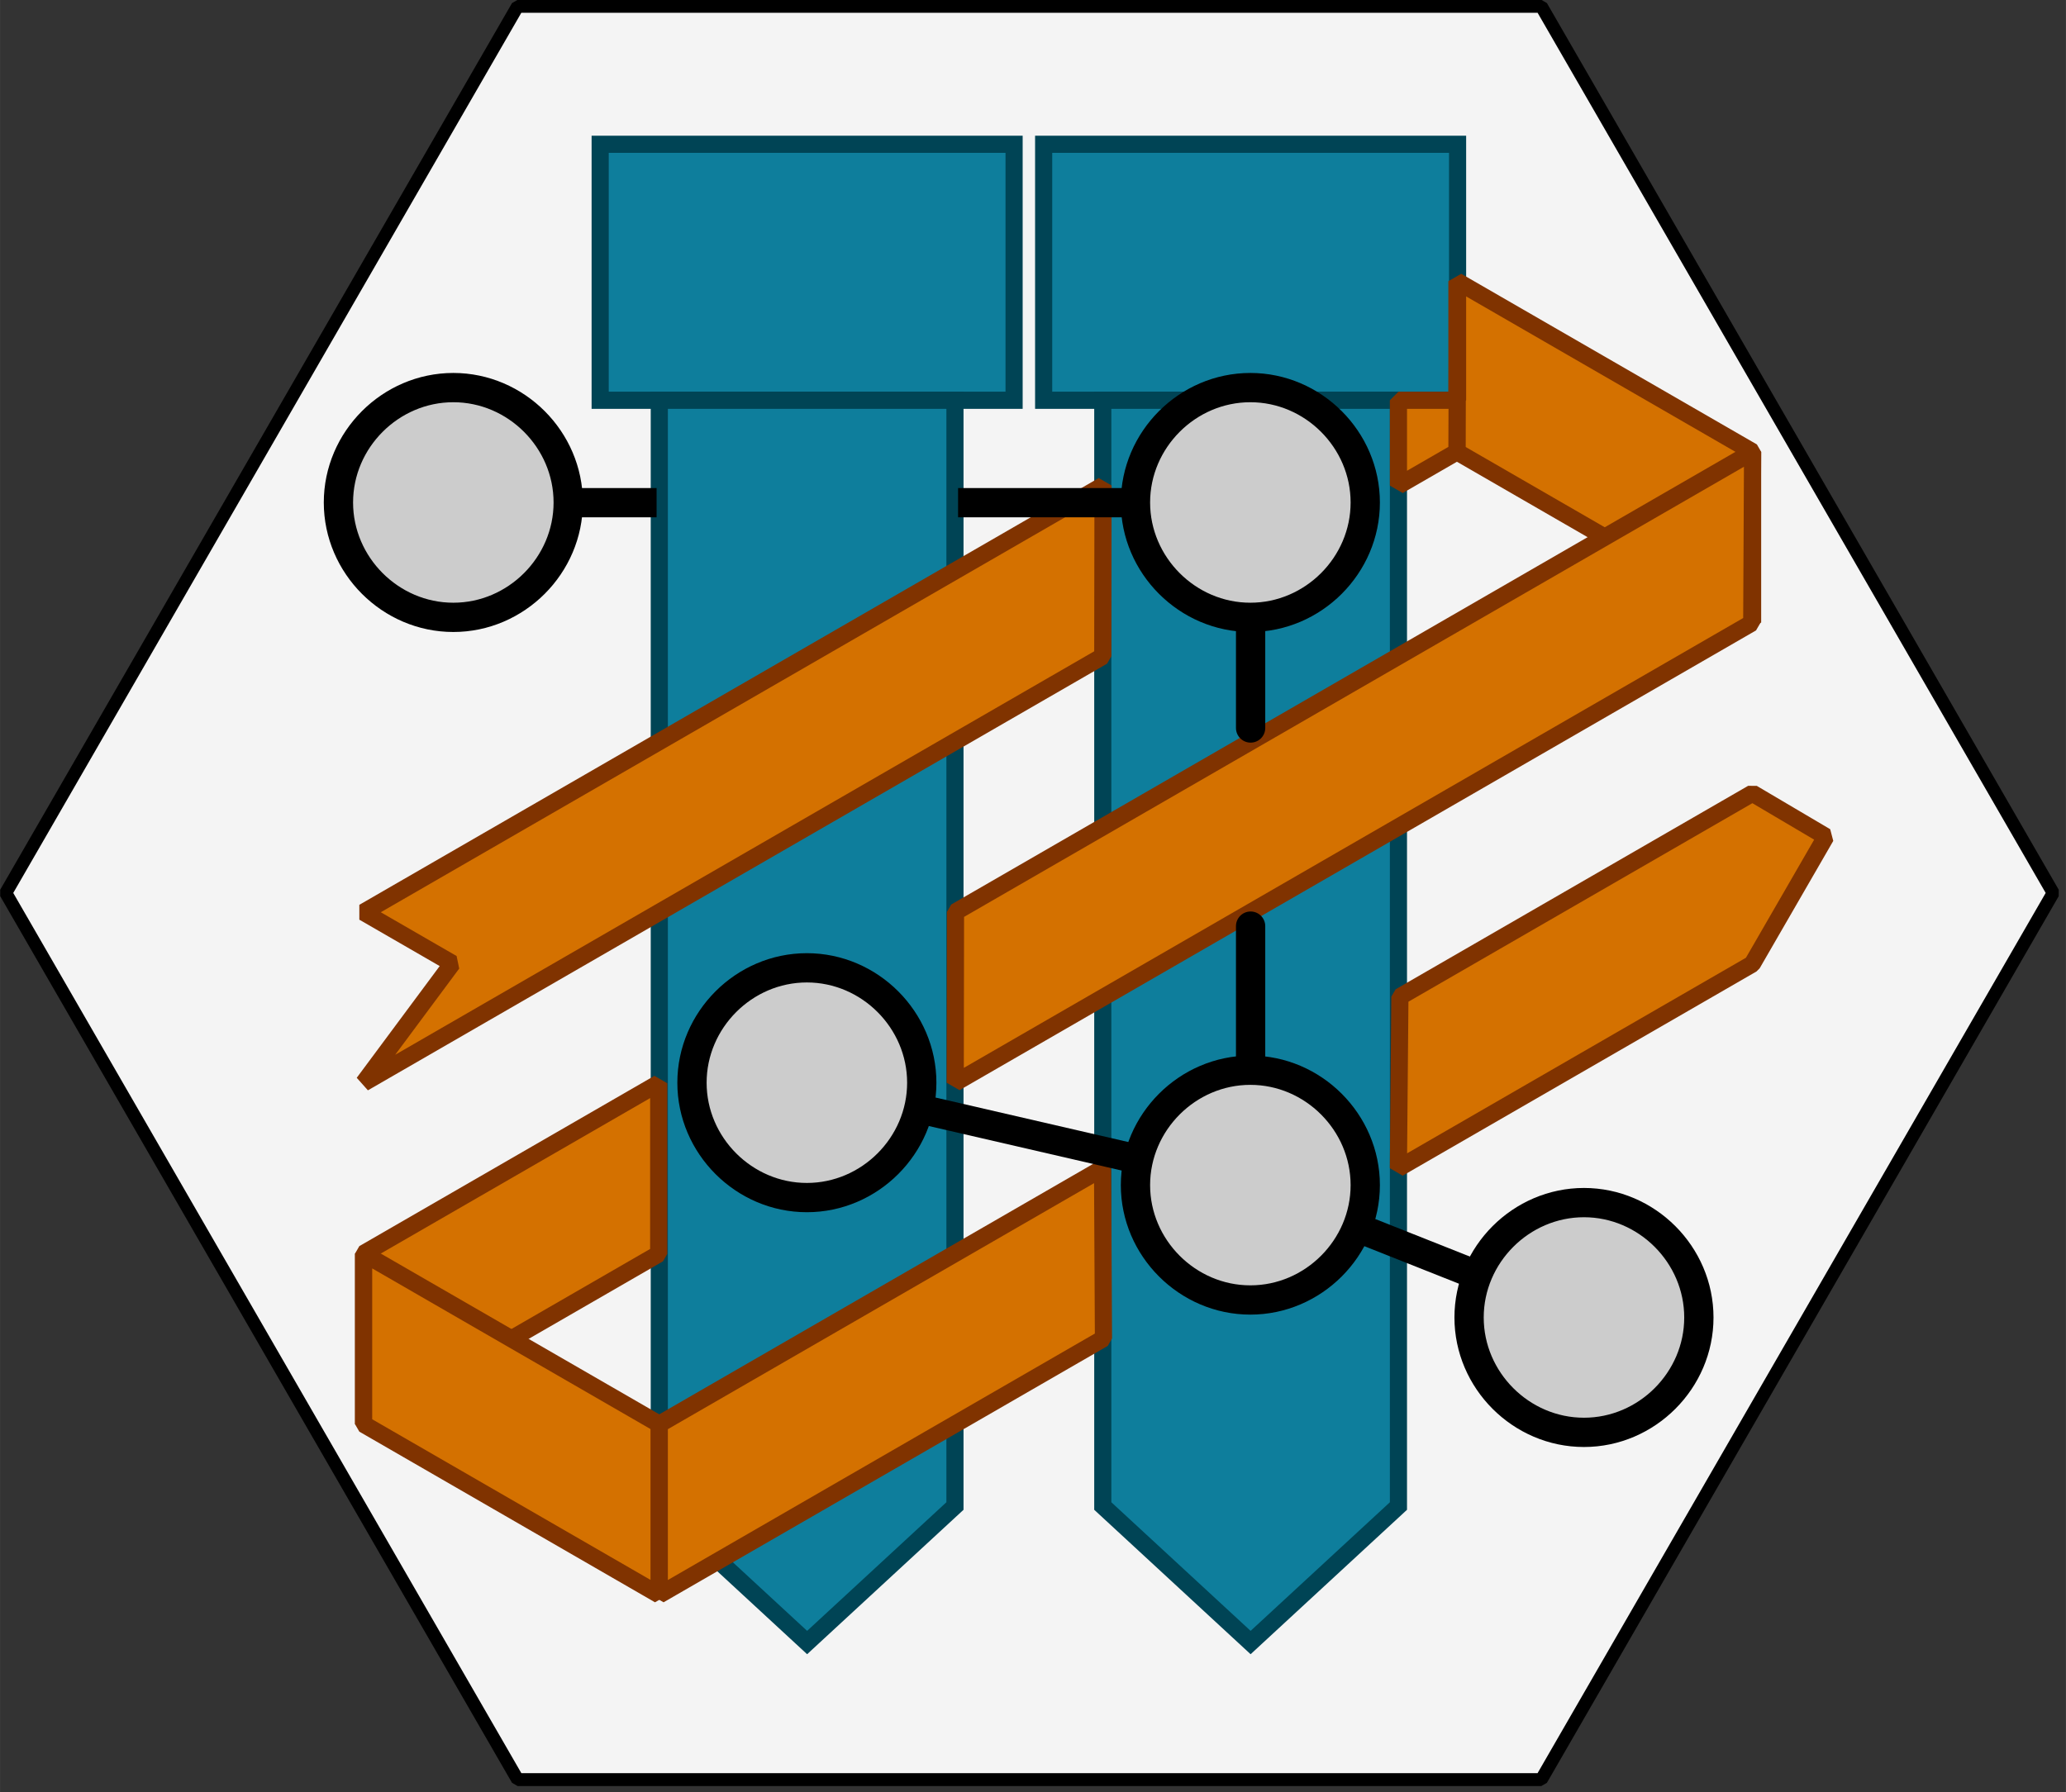 <?xml version="1.0" encoding="UTF-8" standalone="no"?>
<!-- Created with Inkscape (http://www.inkscape.org/) -->

<svg
   width="60"
   height="52.058"
   viewBox="0 0 15.875 13.774"
   version="1.1"
   id="svg5"
   inkscape:version="1.2.2 (b0a8486541, 2022-12-01)"
   sodipodi:docname="OntoWeaver_logo__tiny.svg"
   xml:space="preserve"
   xmlns:inkscape="http://www.inkscape.org/namespaces/inkscape"
   xmlns:sodipodi="http://sodipodi.sourceforge.net/DTD/sodipodi-0.dtd"
   xmlns:xlink="http://www.w3.org/1999/xlink"
   xmlns="http://www.w3.org/2000/svg"
   xmlns:svg="http://www.w3.org/2000/svg"
   xmlns:rdf="http://www.w3.org/1999/02/22-rdf-syntax-ns#"
   xmlns:cc="http://creativecommons.org/ns#"
   xmlns:dc="http://purl.org/dc/elements/1.1/"><rect x="0" y="0" width="15.875" height="13.774" fill="#333333" stroke="none"/><title
     id="title12141">OntoWeaver logo</title><sodipodi:namedview
     id="namedview7"
     pagecolor="#ffffff"
     bordercolor="#666666"
     borderopacity="1.0"
     inkscape:showpageshadow="2"
     inkscape:pageopacity="0.0"
     inkscape:pagecheckerboard="true"
     inkscape:deskcolor="#d1d1d1"
     inkscape:document-units="mm"
     showgrid="false"
     inkscape:zoom="1.4584"
     inkscape:cx="46.969281"
     inkscape:cy="56.568843"
     inkscape:current-layer="g367"
     showguides="false"
     showborder="false"
     borderlayer="true"><inkscape:grid
       type="axonomgrid"
       id="grid211"
       units="px"
       spacingy="1.323"
       gridanglex="30"
       empspacing="10"
       originx="140.02"
       originy="15.442" /><sodipodi:guide
       position="144.286,-42.072"
       orientation="1,0"
       id="guide19028"
       inkscape:locked="false" /><sodipodi:guide
       position="144.265,-75.157"
       orientation="0.497,-0.868"
       id="guide19030"
       inkscape:locked="false" /><sodipodi:guide
       position="144.286,-81.729"
       orientation="0.866,-0.5"
       id="guide19093"
       inkscape:locked="false" /></sodipodi:namedview><defs
     id="defs2" /><g
     inkscape:label="Tabular"
     inkscape:groupmode="layer"
     id="layer1"
     transform="translate(34.187,15.442)" /><g
     inkscape:groupmode="layer"
     id="layer2"
     inkscape:label="Weave"
     transform="translate(34.187,15.442)" /><g
     inkscape:groupmode="layer"
     id="layer3"
     inkscape:label="Graph inter"
     style="display:none"
     transform="translate(34.187,15.442)"><g
       id="g10302"
       style="stroke:#b3b3b3;stroke-width:1.323;stroke-dasharray:none"><path
         style="fill:none;fill-opacity:1;stroke:#b3b3b3;stroke-width:1.323;stroke-linecap:butt;stroke-linejoin:bevel;stroke-dasharray:none;stroke-opacity:1"
         d="M 19.907,95.911 L 88.648,109.141 V 56.224"
         id="path10082" /><path
         style="fill:none;fill-opacity:1;stroke:#b3b3b3;stroke-width:1.323;stroke-linecap:butt;stroke-linejoin:bevel;stroke-dasharray:none;stroke-opacity:1"
         d="M 88.648,109.141 L 54.278,155.443"
         id="path10192"
         sodipodi:nodetypes="cc" /><path
         style="fill:none;fill-opacity:1;stroke:#b3b3b3;stroke-width:1.323;stroke-linecap:butt;stroke-linejoin:bevel;stroke-dasharray:none;stroke-opacity:1"
         d="M 88.648,109.141 L 123.019,168.672 L 157.389,122.37"
         id="path10194" /><path
         style="fill:none;fill-opacity:1;stroke:#b3b3b3;stroke-width:1.323;stroke-linecap:butt;stroke-linejoin:bevel;stroke-dasharray:none;stroke-opacity:1"
         d="M 157.389,69.453 L 123.019,89.297 L 157.389,122.37"
         id="path10200" /><path
         style="fill:none;fill-opacity:1;stroke:#b3b3b3;stroke-width:1.323;stroke-linecap:butt;stroke-linejoin:bevel;stroke-dasharray:none;stroke-opacity:1"
         d="M 157.389,122.37 L 191.704,130.202"
         id="path10202"
         sodipodi:nodetypes="cc" /></g><g
       id="g10365"
       style="fill:#797979;fill-opacity:1;stroke:#797979;stroke-width:1.323;stroke-dasharray:none;stroke-opacity:1"><circle
         style="fill:#797979;fill-opacity:1;stroke:#797979;stroke-width:1.323;stroke-linecap:butt;stroke-linejoin:bevel;stroke-dasharray:none;stroke-opacity:1"
         id="path10012"
         cx="88.648"
         cy="109.141"
         r="3.437" /><use
         x="0"
         y="0"
         xlink:href="#path10012"
         id="use10014"
         transform="translate(34.37,-19.844)"
         style="fill:#797979;fill-opacity:1;stroke:#797979;stroke-width:1.323;stroke-dasharray:none;stroke-opacity:1" /><use
         x="0"
         y="0"
         xlink:href="#path10012"
         id="use10016"
         transform="translate(-6.9393496e-7,-52.917)"
         style="fill:#797979;fill-opacity:1;stroke:#797979;stroke-width:1.323;stroke-dasharray:none;stroke-opacity:1" /><use
         x="0"
         y="0"
         xlink:href="#path10012"
         id="use10018"
         transform="translate(-68.741,-13.229)"
         style="fill:#797979;fill-opacity:1;stroke:#797979;stroke-width:1.323;stroke-dasharray:none;stroke-opacity:1" /><use
         x="0"
         y="0"
         xlink:href="#path10012"
         id="use10020"
         transform="translate(-34.37,46.302)"
         style="fill:#797979;fill-opacity:1;stroke:#797979;stroke-width:1.323;stroke-dasharray:none;stroke-opacity:1" /><use
         x="0"
         y="0"
         xlink:href="#path10012"
         id="use10022"
         transform="translate(34.37,59.531)"
         style="fill:#797979;fill-opacity:1;stroke:#797979;stroke-width:1.323;stroke-dasharray:none;stroke-opacity:1" /><use
         x="0"
         y="0"
         xlink:href="#path10012"
         id="use10024"
         transform="translate(68.741,13.229)"
         style="fill:#797979;fill-opacity:1;stroke:#797979;stroke-width:1.323;stroke-dasharray:none;stroke-opacity:1" /><use
         x="0"
         y="0"
         xlink:href="#path10012"
         id="use10026"
         transform="translate(103.056,21.062)"
         style="fill:#797979;fill-opacity:1;stroke:#797979;stroke-width:1.323;stroke-dasharray:none;stroke-opacity:1" /><use
         x="0"
         y="0"
         xlink:href="#path10012"
         id="use10198"
         transform="translate(68.741,-39.687)"
         style="fill:#797979;fill-opacity:1;stroke:#797979;stroke-width:1.323;stroke-dasharray:none;stroke-opacity:1" /></g></g><g
     inkscape:groupmode="layer"
     id="layer4"
     inkscape:label="Graph intra"
     transform="translate(34.187,15.442)" /><g
     id="g367"
     transform="matrix(0.075,0,0,0.075,5.5410241e-6,5.0493295e-7)"><path
       sodipodi:type="star"
       style="fill:#f4f4f4;fill-opacity:1;stroke:black;stroke-width:0.524;stroke-linecap:butt;stroke-linejoin:bevel;stroke-dasharray:none;stroke-opacity:1"
       id="path11807"
       inkscape:flatsided="true"
       sodipodi:sides="6"
       sodipodi:cx="0"
       sodipodi:cy="0"
       sodipodi:r1="41.553246"
       sodipodi:r2="35.986168"
       sodipodi:arg1="1.5707963"
       sodipodi:arg2="2.0943951"
       inkscape:rounded="0"
       inkscape:randomized="0"
       d="M 1.1134149e-6,41.553 L -35.986,20.777 L -35.986,-20.777 L -1.1134149e-6,-41.553 L 35.986,-20.777 L 35.986,20.777 Z"
       transform="matrix(0,-2.525,2.524,0,105.471,91.51)" /><g
       id="g1191"
       transform="matrix(1.322,0,0,1.325,33.654,-20.74)"
       style="fill:#0e7e9c;fill-opacity:1;stroke:#045;stroke-width:1.328;stroke-dasharray:none;stroke-opacity:1"><g
         id="g387"
         style="fill:#0e7e9c;fill-opacity:1;stroke:#045;stroke-width:1.328;stroke-dasharray:none;stroke-opacity:1"
         transform="translate(-34.37)"><rect
           style="opacity:1;fill:#0e7e9c;fill-opacity:1;stroke:#045;stroke-width:1.328;stroke-linecap:round;stroke-dasharray:none;stroke-opacity:1"
           id="rect265"
           width="32.079"
           height="19.798"
           x="89.794"
           y="26.812" /><path
           id="rect321"
           style="fill:#0e7e9c;fill-opacity:1;stroke:#045;stroke-width:1.328;stroke-linecap:round;stroke-dasharray:none"
           d="M 94.377,46.61 H 117.29 V 132.135 L 105.833,142.694 L 94.377,132.135 Z"
           sodipodi:nodetypes="cccccc" /></g><use
         x="0"
         y="0"
         xlink:href="#g387"
         id="use389"
         transform="translate(-34.37)"
         style="fill:#0e7e9c;fill-opacity:1;stroke:#045;stroke-width:1.328;stroke-dasharray:none;stroke-opacity:1" /></g><g
       id="g2753"
       style="fill:#d47100;fill-opacity:1;stroke:#803300;stroke-width:1.33;stroke-linejoin:bevel;stroke-dasharray:none;stroke-opacity:1"
       transform="matrix(1.322,0,0,1.322,33.654,-19.149)"><path
         style="fill:#d47100;fill-opacity:1;stroke:#803300;stroke-width:1.33;stroke-linecap:round;stroke-linejoin:bevel;stroke-dasharray:none;stroke-opacity:1"
         d="M 87.453,36.283 L 110.367,49.512 V 62.741 L 87.453,49.512 Z"
         id="path1137" /><path
         style="fill:#d47100;fill-opacity:1;stroke:#803300;stroke-width:1.33;stroke-linecap:butt;stroke-linejoin:bevel;stroke-dasharray:none;stroke-opacity:1"
         d="M 60.026,52.118 L 2.722,85.202 L 9.596,89.171 L 2.722,98.431 L 60.006,65.358 Z"
         id="path1195"
         sodipodi:nodetypes="cccccc" /><path
         id="path1033"
         style="fill:#d47100;fill-opacity:1;stroke:#803300;stroke-width:1.33;stroke-linecap:round;stroke-linejoin:bevel;stroke-dasharray:none;stroke-opacity:1"
         d="M 87.502,36.254 V 36.254 V 45.515 H 82.92 V 52.129 L 87.453,49.512 Z"
         sodipodi:nodetypes="ccccccc" /><path
         style="fill:#d47100;fill-opacity:1;stroke:#803300;stroke-width:1.33;stroke-linecap:round;stroke-linejoin:bevel;stroke-dasharray:none;stroke-opacity:1"
         d="M 25.59,111.687 L 2.722,124.89 V 111.66 L 25.592,98.457 Z"
         id="path19024" /><path
         style="fill:#d47100;fill-opacity:1;stroke:#803300;stroke-width:1.33;stroke-linecap:round;stroke-linejoin:bevel;stroke-dasharray:none;stroke-opacity:1"
         d="M 110.301,62.779 L 48.571,98.419 L 48.592,85.178 L 110.367,49.512 Z"
         id="path1135"
         sodipodi:nodetypes="ccccc" /><path
         style="fill:#d47100;fill-opacity:1;stroke:#803300;stroke-width:1.33;stroke-linecap:round;stroke-linejoin:bevel;stroke-dasharray:none;stroke-opacity:1"
         d="M 2.722,111.66 L 25.636,124.89 V 138.119 L 2.722,124.89 Z"
         id="path1139" /><path
         style="fill:#d47100;fill-opacity:1;stroke:#803300;stroke-width:1.33;stroke-linecap:round;stroke-linejoin:bevel;stroke-dasharray:none;stroke-opacity:1"
         d="M 60.059,118.244 L 25.636,138.119 V 124.89 L 59.99,105.055 Z"
         id="path469" /><path
         style="fill:#d47100;fill-opacity:1;stroke:#803300;stroke-width:1.33;stroke-linecap:round;stroke-linejoin:bevel;stroke-dasharray:none;stroke-opacity:1"
         d="M 110.338,89.216 L 82.916,105.048 L 83.033,91.751 L 110.353,75.978 L 116.043,79.338 Z"
         id="path467"
         sodipodi:nodetypes="cccccc" /></g><g
       id="g11602"
       style="stroke:black;stroke-width:2.269;stroke-dasharray:none;stroke-opacity:1"
       transform="matrix(1.322,0,0,1.322,33.654,-20.19)"><path
         style="opacity:1;fill:none;fill-opacity:1;stroke:black;stroke-width:2.269;stroke-linecap:round;stroke-linejoin:bevel;stroke-dasharray:none;stroke-opacity:1"
         d="M 71.463,52.917 L 71.463,71.706 M 71.463,87.065 L 71.463,107.156 L 37.093,99.219"
         id="path11584"
         sodipodi:nodetypes="ccccc" /><path
         style="opacity:1;fill:none;fill-opacity:1;stroke:black;stroke-width:2.269;stroke-linecap:round;stroke-linejoin:bevel;stroke-dasharray:none;stroke-opacity:1"
         d="M 71.463,107.156 L 97.318,117.419"
         id="path11586"
         sodipodi:nodetypes="cc" /><path
         id="path11594"
         style="opacity:1;fill:none;fill-opacity:1;stroke:black;stroke-width:2.269;stroke-linecap:butt;stroke-linejoin:bevel;stroke-dasharray:none;stroke-opacity:1"
         d="M 14.179,54.239 L 25.427,54.239 M 48.792,54.239 L 71.418,54.24"
         sodipodi:nodetypes="cccc" /></g><g
       id="g11582"
       style="fill:#ccc;fill-opacity:1;stroke:black;stroke-width:0.756;stroke-opacity:1"
       transform="matrix(1.322,0,0,1.322,33.654,-20.19)"><g
         id="path10012-3"
         style="fill:#ccc;fill-opacity:1;stroke:black;stroke-width:1.55;stroke-dasharray:none;stroke-opacity:1"
         transform="matrix(1.464,0,0,1.464,-33.178,-25.182)"><path
           style="color:black;solid-color:black;fill:#ccc;fill-opacity:1;stroke:black;stroke-width:1.55;stroke-linejoin:bevel;stroke-dasharray:none;stroke-opacity:1"
           d="M 74.9,54.24 A 3.437,3.437 0 0 1 71.463,57.677 A 3.437,3.437 0 0 1 68.026,54.24 A 3.437,3.437 0 0 1 71.463,50.803 A 3.437,3.437 0 0 1 74.9,54.24 Z"
           id="path11606" /><path
           style="color:black;solid-color:black;fill:#ccc;fill-opacity:1;stroke:black;stroke-width:1.55;stroke-linejoin:bevel;stroke-dasharray:none;stroke-opacity:1"
           d="M 71.463,48.156 C 68.135,48.156 65.381,50.912 65.381,54.24 C 65.381,57.568 68.135,60.322 71.463,60.322 C 74.791,60.322 77.545,57.568 77.545,54.24 C 77.545,50.912 74.791,48.156 71.463,48.156 Z"
           id="path11608"
           sodipodi:nodetypes="sssss" /></g><use
         x="0"
         y="0"
         xlink:href="#path10012-3"
         id="use11557"
         transform="translate(-34.37,44.979)"
         style="fill:#ccc;fill-opacity:1;stroke:black;stroke-width:0.756;stroke-opacity:1" /><use
         x="0"
         y="0"
         xlink:href="#path10012-3"
         id="use11559"
         transform="translate(0,52.917)"
         style="fill:#ccc;fill-opacity:1;stroke:black;stroke-width:0.756;stroke-opacity:1" /><use
         x="0"
         y="0"
         xlink:href="#path10012-3"
         id="use11563"
         transform="translate(25.855,63.179)"
         style="fill:#ccc;fill-opacity:1;stroke:black;stroke-width:0.756;stroke-opacity:1" /><use
         x="0"
         y="0"
         xlink:href="#path10012-3"
         id="use11569"
         transform="translate(-61.77)"
         style="fill:#ccc;fill-opacity:1;stroke:black;stroke-width:0.756;stroke-opacity:1" /></g></g></svg>
